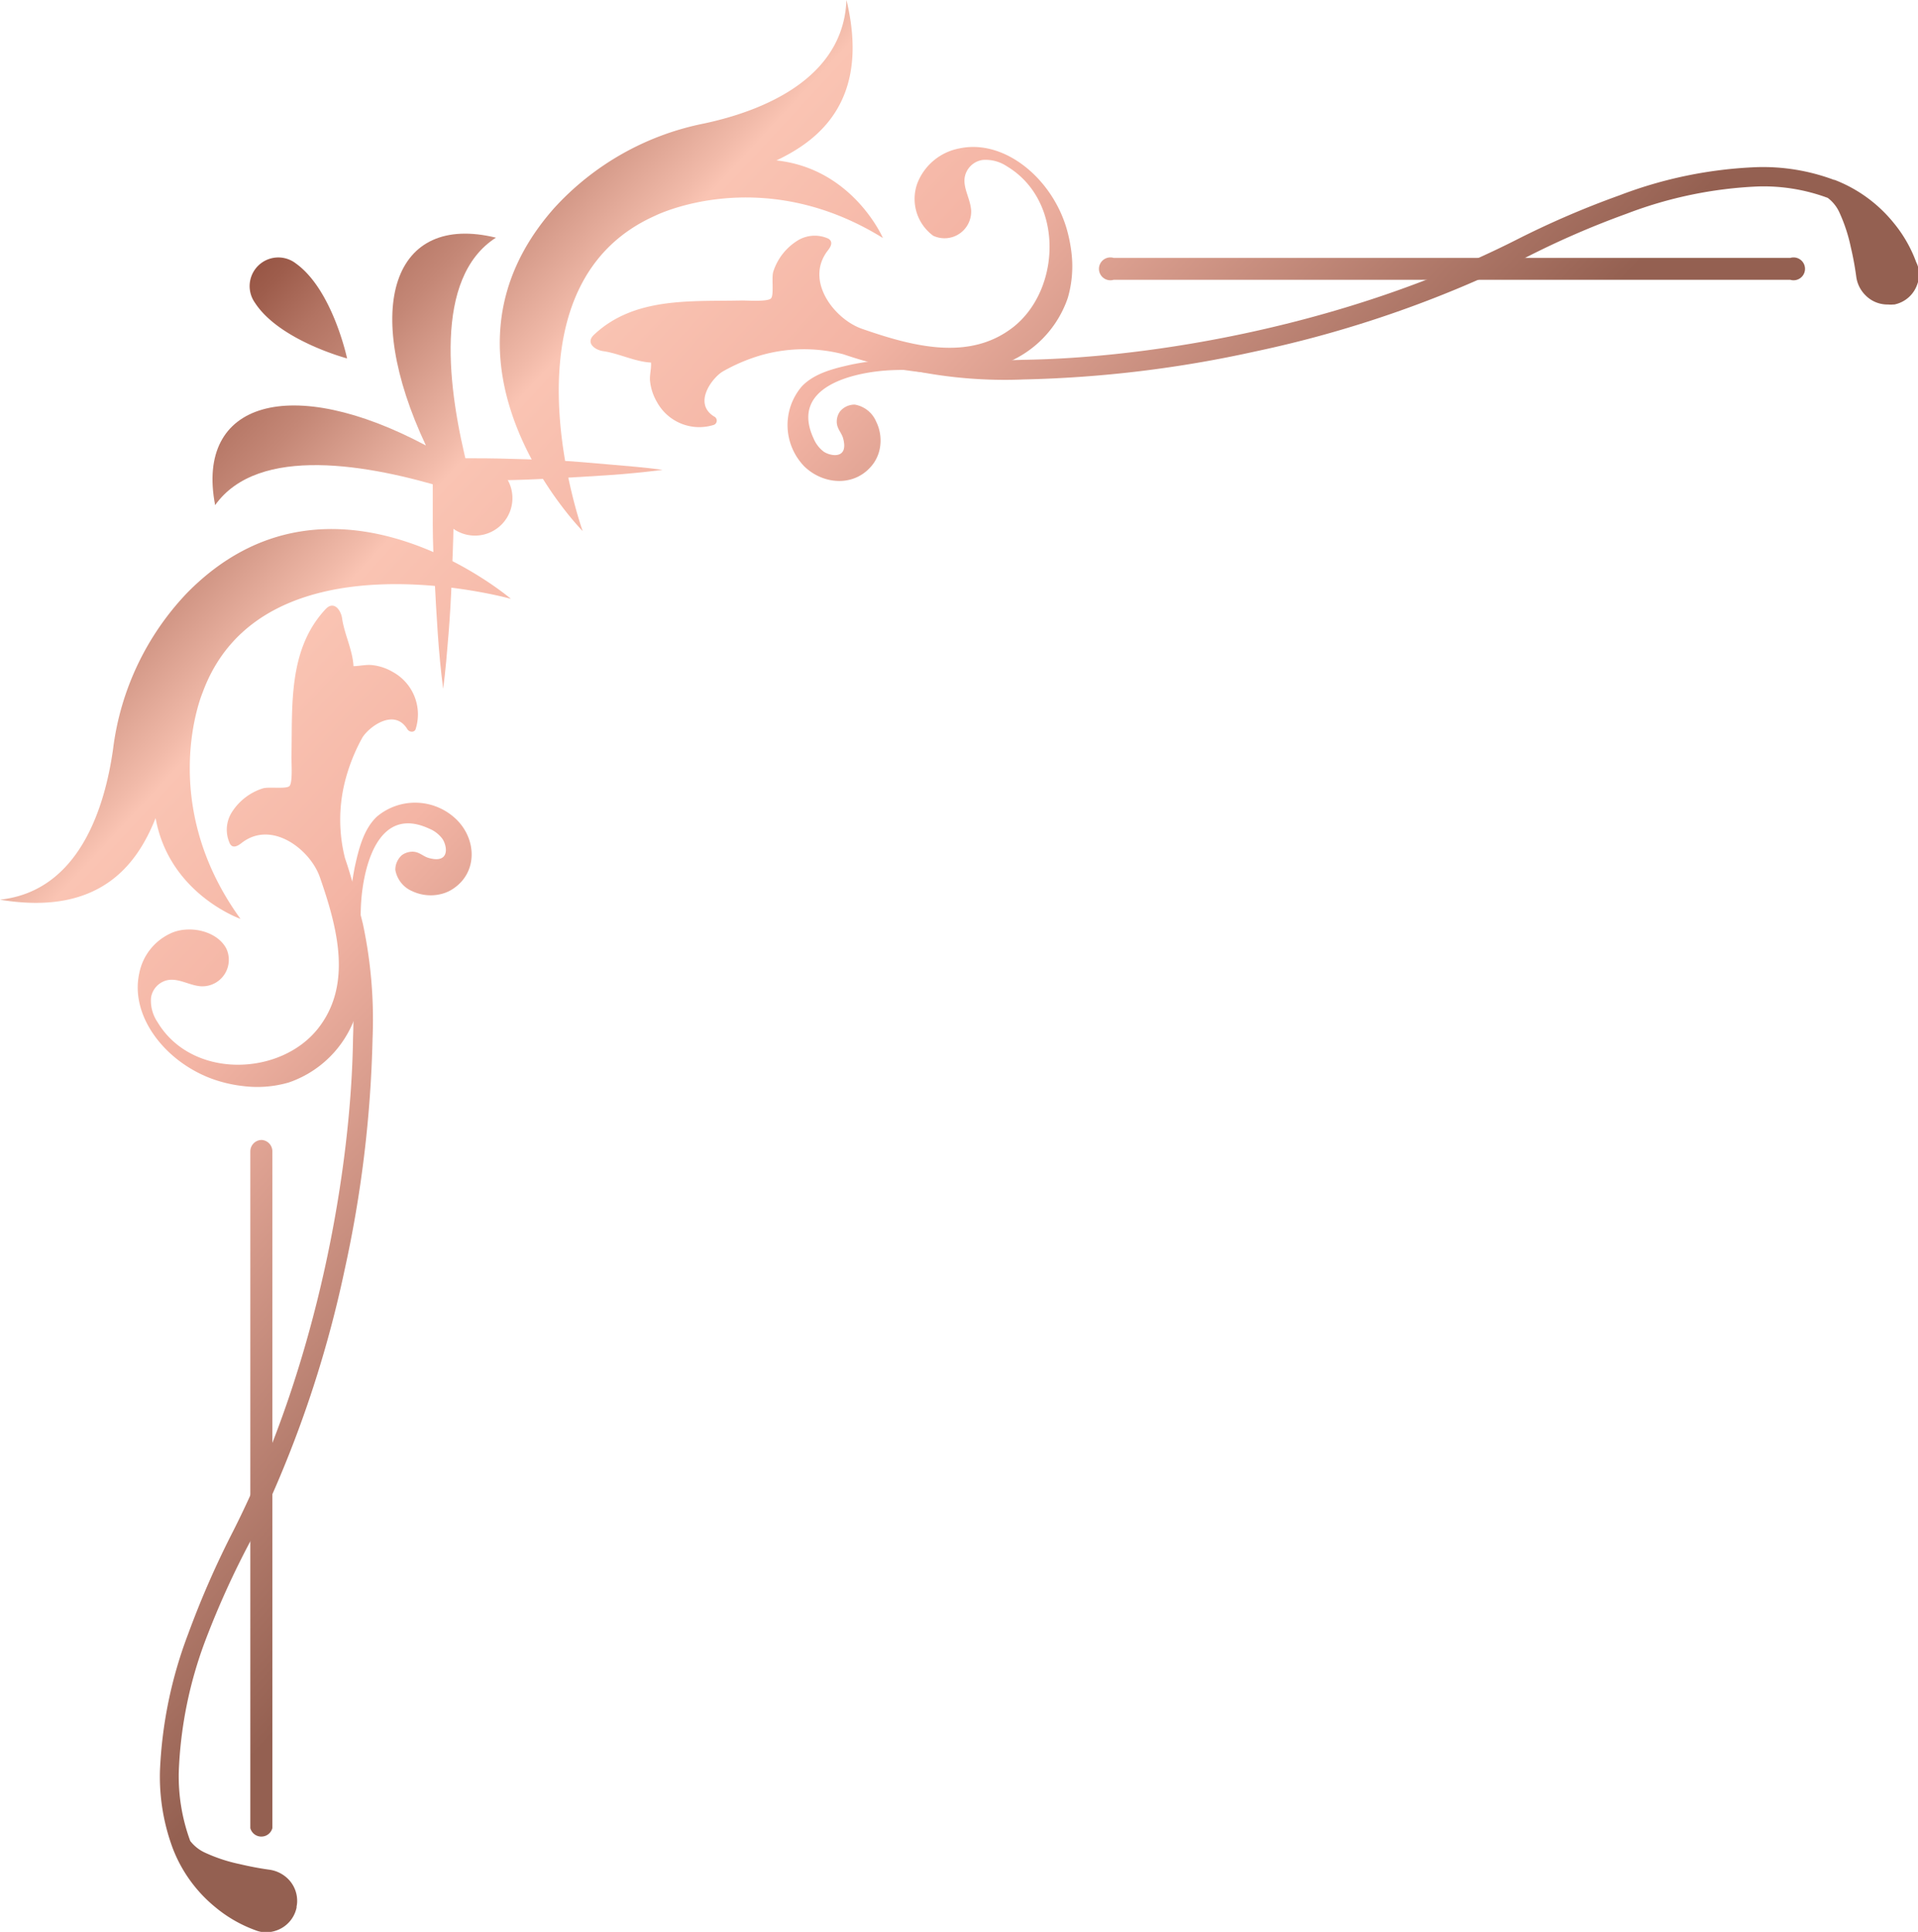 <svg xmlns="http://www.w3.org/2000/svg" xmlns:xlink="http://www.w3.org/1999/xlink" viewBox="0 0 167.88 169.08"><defs><style>.cls-1{fill:url(#New_Gradient_Swatch_copy_11);}.cls-2{fill:url(#New_Gradient_Swatch_copy_11-2);}.cls-3{fill:url(#New_Gradient_Swatch_copy_11-3);}.cls-4{fill:url(#New_Gradient_Swatch_copy_11-4);}.cls-5{fill:url(#New_Gradient_Swatch_copy_11-5);}.cls-6{fill:url(#New_Gradient_Swatch_copy_11-6);}.cls-7{fill:url(#New_Gradient_Swatch_copy_11-7);}.cls-8{fill:url(#New_Gradient_Swatch_copy_11-8);}.cls-9{fill:url(#New_Gradient_Swatch_copy_11-9);}.cls-10{fill:url(#New_Gradient_Swatch_copy_11-10);}.cls-11{fill:url(#New_Gradient_Swatch_copy_11-11);}.cls-12{fill:url(#New_Gradient_Swatch_copy_11-12);}.cls-13{fill:url(#New_Gradient_Swatch_copy_11-13);}.cls-14{fill:url(#New_Gradient_Swatch_copy_11-14);}.cls-15{fill:url(#New_Gradient_Swatch_copy_11-15);}.cls-16{fill:url(#New_Gradient_Swatch_copy_11-16);}</style><linearGradient id="New_Gradient_Swatch_copy_11" x1="133.05" y1="1424.05" x2="66.33" y2="1362.13" gradientTransform="translate(197.88 1397.97) rotate(180)" gradientUnits="userSpaceOnUse"><stop offset="0" stop-color="#914e3d"/><stop offset="0.05" stop-color="#9e5d4c"/><stop offset="0.1" stop-color="#b27362"/><stop offset="0.16" stop-color="#c48776"/><stop offset="0.28" stop-color="#f1baa9"/><stop offset="0.3" stop-color="#fac4b3"/><stop offset="0.5" stop-color="#f4b5a5"/><stop offset="1" stop-color="#946051"/></linearGradient><linearGradient id="New_Gradient_Swatch_copy_11-2" x1="156.43" y1="1398.86" x2="89.71" y2="1336.94" xlink:href="#New_Gradient_Swatch_copy_11"/><linearGradient id="New_Gradient_Swatch_copy_11-3" x1="155.94" y1="1399.39" x2="89.22" y2="1337.47" xlink:href="#New_Gradient_Swatch_copy_11"/><linearGradient id="New_Gradient_Swatch_copy_11-4" x1="154.48" y1="1400.97" x2="87.76" y2="1339.05" xlink:href="#New_Gradient_Swatch_copy_11"/><linearGradient id="New_Gradient_Swatch_copy_11-5" x1="200.8" y1="1351.05" x2="134.08" y2="1289.13" xlink:href="#New_Gradient_Swatch_copy_11"/><linearGradient id="New_Gradient_Swatch_copy_11-6" x1="201.11" y1="1350.72" x2="134.39" y2="1288.8" xlink:href="#New_Gradient_Swatch_copy_11"/><linearGradient id="New_Gradient_Swatch_copy_11-7" x1="202.01" y1="1349.75" x2="135.29" y2="1287.83" xlink:href="#New_Gradient_Swatch_copy_11"/><linearGradient id="New_Gradient_Swatch_copy_11-8" x1="198.4" y1="1353.63" x2="131.68" y2="1291.71" xlink:href="#New_Gradient_Swatch_copy_11"/><linearGradient id="New_Gradient_Swatch_copy_11-9" x1="158.7" y1="1396.42" x2="91.98" y2="1334.5" xlink:href="#New_Gradient_Swatch_copy_11"/><linearGradient id="New_Gradient_Swatch_copy_11-10" x1="177.86" y1="1375.77" x2="111.14" y2="1313.85" xlink:href="#New_Gradient_Swatch_copy_11"/><linearGradient id="New_Gradient_Swatch_copy_11-11" x1="177.3" y1="1376.37" x2="110.58" y2="1314.45" xlink:href="#New_Gradient_Swatch_copy_11"/><linearGradient id="New_Gradient_Swatch_copy_11-12" x1="178.56" y1="1375.02" x2="111.84" y2="1313.1" xlink:href="#New_Gradient_Swatch_copy_11"/><linearGradient id="New_Gradient_Swatch_copy_11-13" x1="225.07" y1="1324.9" x2="158.35" y2="1262.98" xlink:href="#New_Gradient_Swatch_copy_11"/><linearGradient id="New_Gradient_Swatch_copy_11-14" x1="178.87" y1="1374.68" x2="112.15" y2="1312.76" xlink:href="#New_Gradient_Swatch_copy_11"/><linearGradient id="New_Gradient_Swatch_copy_11-15" x1="128.98" y1="1428.44" x2="62.26" y2="1366.52" xlink:href="#New_Gradient_Swatch_copy_11"/><linearGradient id="New_Gradient_Swatch_copy_11-16" x1="230.45" y1="1319.1" x2="163.73" y2="1257.18" xlink:href="#New_Gradient_Swatch_copy_11"/></defs><title>Asset 3</title><g id="Layer_2" data-name="Layer 2"><g id="Layer_1-2" data-name="Layer 1"><path class="cls-1" d="M167.72,22.94l-.47.17.47-.17a11.72,11.72,0,0,0-2-3.47,12.37,12.37,0,0,0-5.15-3.73l-.05,0h0a17.75,17.75,0,0,0-6.78-1.11,37.64,37.64,0,0,0-12,2.47A78.41,78.41,0,0,0,132.7,21c-14.88,7.53-32,10.34-43.17,10.49A38.5,38.5,0,0,1,80,30.7a33.88,33.88,0,0,1-4.38-1.44c-.5-.21-.88-.38-1.13-.5l-.29-.15-.07,0h0a.9.9,0,0,0-.42-.1.84.84,0,0,0-.72.43.86.86,0,0,0-.1.41.83.83,0,0,0,.43.72,29.22,29.22,0,0,0,6.28,2.3,40.22,40.22,0,0,0,10,.84,104.12,104.12,0,0,0,20.22-2.44,99.79,99.79,0,0,0,23.71-8.22,76.66,76.66,0,0,1,8.86-3.85,36.41,36.41,0,0,1,11.48-2.38,16.13,16.13,0,0,1,6.11,1,3.31,3.31,0,0,1,1,1.23A14.25,14.25,0,0,1,162,21.64c.26,1.09.41,2.08.48,2.61a2.81,2.81,0,0,0,.79,1.58,2.69,2.69,0,0,0,2,.82,2.2,2.2,0,0,0,.44,0h.1a2.68,2.68,0,0,0,2-1.75,2.63,2.63,0,0,0,.17-1A2.51,2.51,0,0,0,167.72,22.94Z"/><path class="cls-2" d="M76.49,40.51a3.44,3.44,0,0,0,.46-1,3.74,3.74,0,0,0-.26-2.61,2.49,2.49,0,0,0-1.88-1.49,1.67,1.67,0,0,0-1.27.58,1.51,1.51,0,0,0-.3.91c0,.63.41.93.56,1.47.5,1.86-1.11,1.56-1.7,1.16a2.8,2.8,0,0,1-.89-1.16c-2.1-4.54,3.5-5.73,6.29-5.94s5.83.3,8.63-.32a4.81,4.81,0,0,0,3.66-2.92L89.18,29l-.61,0A7.94,7.94,0,0,1,86,30.59a17.81,17.81,0,0,1-6.16.81,25.56,25.56,0,0,0-5.24.49c-1.49.33-3.3.74-4.42,1.93a5.2,5.2,0,0,0,.22,7C72.15,42.51,75,42.63,76.49,40.51Z"/><path class="cls-3" d="M77.69,32l.43,0Z"/><path class="cls-4" d="M83.92,13a4.92,4.92,0,0,0-3.61,3,4,4,0,0,0,1.37,4.63A2.33,2.33,0,0,0,85,18.39c-.07-1-.71-1.91-.56-2.87A1.86,1.86,0,0,1,86,14a3.35,3.35,0,0,1,2.14.56c5,3,4.75,10.74.56,14.06-3.82,3-8.75,1.73-13.27.15-2.39-.84-5-4.18-3-6.81.2-.25.44-.6.27-.89a.56.56,0,0,0-.28-.22A2.87,2.87,0,0,0,69.9,21a5,5,0,0,0-2.22,2.79c-.16.53.08,2-.19,2.32s-2.13.18-2.59.19c-4.39.1-9.37-.34-12.91,3-.77.72.1,1.33.79,1.43,1.41.2,2.79.93,4.2,1,.05.51-.14,1.08-.08,1.64a4.56,4.56,0,0,0,.6,1.81,4.22,4.22,0,0,0,5,2,.4.4,0,0,0,0-.73c-1.85-1.15-.18-3.36.75-3.93a15.63,15.63,0,0,1,3.43-1.45A13.74,13.74,0,0,1,73.8,31c4.13,1.4,8.51,2.22,12.66,1.25a9.41,9.41,0,0,0,7-6.17,9.91,9.91,0,0,0,.32-4,13.1,13.1,0,0,0-.4-2C92.12,15.65,87.92,12.11,83.92,13Z"/><path class="cls-5" d="M39.71,77.75a3.22,3.22,0,0,1-1,.47A3.8,3.8,0,0,1,36.09,78a2.49,2.49,0,0,1-1.49-1.88,1.72,1.72,0,0,1,.58-1.28,1.6,1.6,0,0,1,.91-.3c.63,0,.93.42,1.47.56,1.87.5,1.57-1.1,1.16-1.69a2.72,2.72,0,0,0-1.16-.89c-4.54-2.1-5.73,3.5-5.94,6.29s.3,5.82-.32,8.63a4.81,4.81,0,0,1-2.92,3.66c0-.21-.09-.41-.14-.62s0-.4,0-.6a7.81,7.81,0,0,0,1.51-2.59,17.72,17.72,0,0,0,.81-6.15,26.38,26.38,0,0,1,.49-5.25c.33-1.48.74-3.29,1.94-4.42a5.19,5.19,0,0,1,6.94.23C41.71,73.42,41.83,76.3,39.71,77.75Z"/><path class="cls-6" d="M31.16,79c0,.15,0,.29,0,.44C31.15,79.24,31.16,79.1,31.16,79Z"/><path class="cls-7" d="M12.19,85.18a4.87,4.87,0,0,1,3-3.6C16.79,81,19,81.52,19.8,83a2.32,2.32,0,0,1-2.21,3.32c-1-.07-1.9-.7-2.86-.55a1.85,1.85,0,0,0-1.51,1.54,3.34,3.34,0,0,0,.57,2.15c3,5,10.74,4.75,14.05.55,3-3.81,1.73-8.74.15-13.26-.84-2.39-4.18-5-6.81-3-.25.2-.6.45-.89.28a.61.61,0,0,1-.21-.29,2.87,2.87,0,0,1,.15-2.55A5,5,0,0,1,23,69c.53-.16,2,.07,2.32-.19s.18-2.13.19-2.59c.1-4.4-.33-9.37,3-12.92.72-.76,1.33.11,1.43.8.2,1.41.93,2.79,1,4.2.51,0,1.08-.15,1.64-.09a4.51,4.51,0,0,1,1.8.6,4.23,4.23,0,0,1,2,5c-.09.3-.54.31-.73,0-1.14-1.86-3.36-.19-3.93.74A16,16,0,0,0,30.3,68a13.71,13.71,0,0,0-.11,7.08c1.4,4.14,2.22,8.52,1.25,12.66a9.4,9.4,0,0,1-6.17,7,9.88,9.88,0,0,1-4,.31,11.86,11.86,0,0,1-2-.4C14.85,93.38,11.31,89.18,12.19,85.18Z"/><path class="cls-8" d="M0,78.74c7-.76,9.2-8.21,9.9-13.2a24.08,24.08,0,0,1,6.45-13.62C29,39,44.72,52.41,44.72,52.41s-21.79-6.09-27,8.24c0,0-4.05,9.59,3.33,19.77,0,0-6.24-2.18-7.43-8.82C12.18,75.19,9.11,80.27,0,78.74Z"/><path class="cls-9" d="M74.09,0c-.27,7-7.54,9.76-12.47,10.81A24.09,24.09,0,0,0,48.5,18.22C36.5,31.79,51,46.48,51,46.48s-7.64-21.3,6.28-27.57c0,0,9.28-4.72,20,1.92,0,0-2.62-6.07-9.32-6.79C71.41,12.4,76.26,9,74.09,0Z"/><path class="cls-10" d="M43.41,20.8C37.92,24.31,39.17,34.08,41,41.18c.22.85.45,1.66.67,2.42-.72-.27-1.52-.54-2.35-.79-7-2.16-16.71-3.91-20.49,1.4-1.75-9.08,6.66-11.5,18.45-5.22C31.59,26.89,34.42,18.61,43.41,20.8Z"/><path class="cls-11" d="M25.9,23.06c3.21,2.3,4.48,8.31,4.48,8.31s-5.93-1.57-8.07-4.88A2.51,2.51,0,0,1,25.9,23.06Z"/><path class="cls-12" d="M41.45,40.32a3.28,3.28,0,1,0,3.4,3.16A3.28,3.28,0,0,0,41.45,40.32Z"/><path class="cls-13" d="M22.32,168.92l.17-.47-.17.47a11.72,11.72,0,0,1-3.47-2,12.34,12.34,0,0,1-3.73-5.16l0,0h0A18,18,0,0,1,14,155a38.13,38.13,0,0,1,2.47-12,80.37,80.37,0,0,1,3.94-9c7.53-14.88,10.34-32,10.49-43.17a38.5,38.5,0,0,0-.8-9.55,33.36,33.36,0,0,0-1.44-4.38c-.21-.5-.38-.88-.5-1.14s-.11-.22-.15-.28l0-.07v0h0a.86.86,0,0,1-.1-.41.83.83,0,0,1,.43-.72.86.86,0,0,1,.41-.1.83.83,0,0,1,.72.43,29,29,0,0,1,2.3,6.28,40.12,40.12,0,0,1,.84,10,104.91,104.91,0,0,1-2.44,20.22,100,100,0,0,1-8.22,23.71A75.92,75.92,0,0,0,18,143.51,36.41,36.41,0,0,0,15.65,155a16.39,16.39,0,0,0,1,6.12,3.45,3.45,0,0,0,1.24,1A14.07,14.07,0,0,0,21,163.15c1.09.26,2.08.42,2.61.49a2.89,2.89,0,0,1,1.58.78,2.71,2.71,0,0,1,.82,2,2.1,2.1,0,0,1-.05.43h0v.1a2.71,2.71,0,0,1-1.75,2,2.84,2.84,0,0,1-1,.17A2.75,2.75,0,0,1,22.32,168.92Z"/><path class="cls-14" d="M48.49,40.29c-1.6-.08-3.21-.12-4.81-.16s-3.2,0-4.8-.05h-1v1c0,1.6,0,3.2,0,4.8s.08,3.2.16,4.8.17,3.2.28,4.8.26,3.2.47,4.8c.21-1.6.34-3.2.47-4.8s.22-3.2.28-4.8.13-3.2.16-4.8c0-1.28,0-2.56.05-3.85,1.28,0,2.56,0,3.84,0,1.6,0,3.21-.08,4.81-.16s3.2-.17,4.8-.28,3.2-.26,4.8-.47c-1.6-.22-3.2-.34-4.8-.48S50.09,40.36,48.49,40.29Z"/><path class="cls-15" d="M156.71,22.57H97.47a1,1,0,1,0,0,1.92h59.24a1,1,0,1,0,0-1.92Z"/><path class="cls-16" d="M22.91,99.77a1,1,0,0,0-1,1V160a1,1,0,0,0,1.93,0V100.73A1,1,0,0,0,22.91,99.77Z"/></g></g></svg>